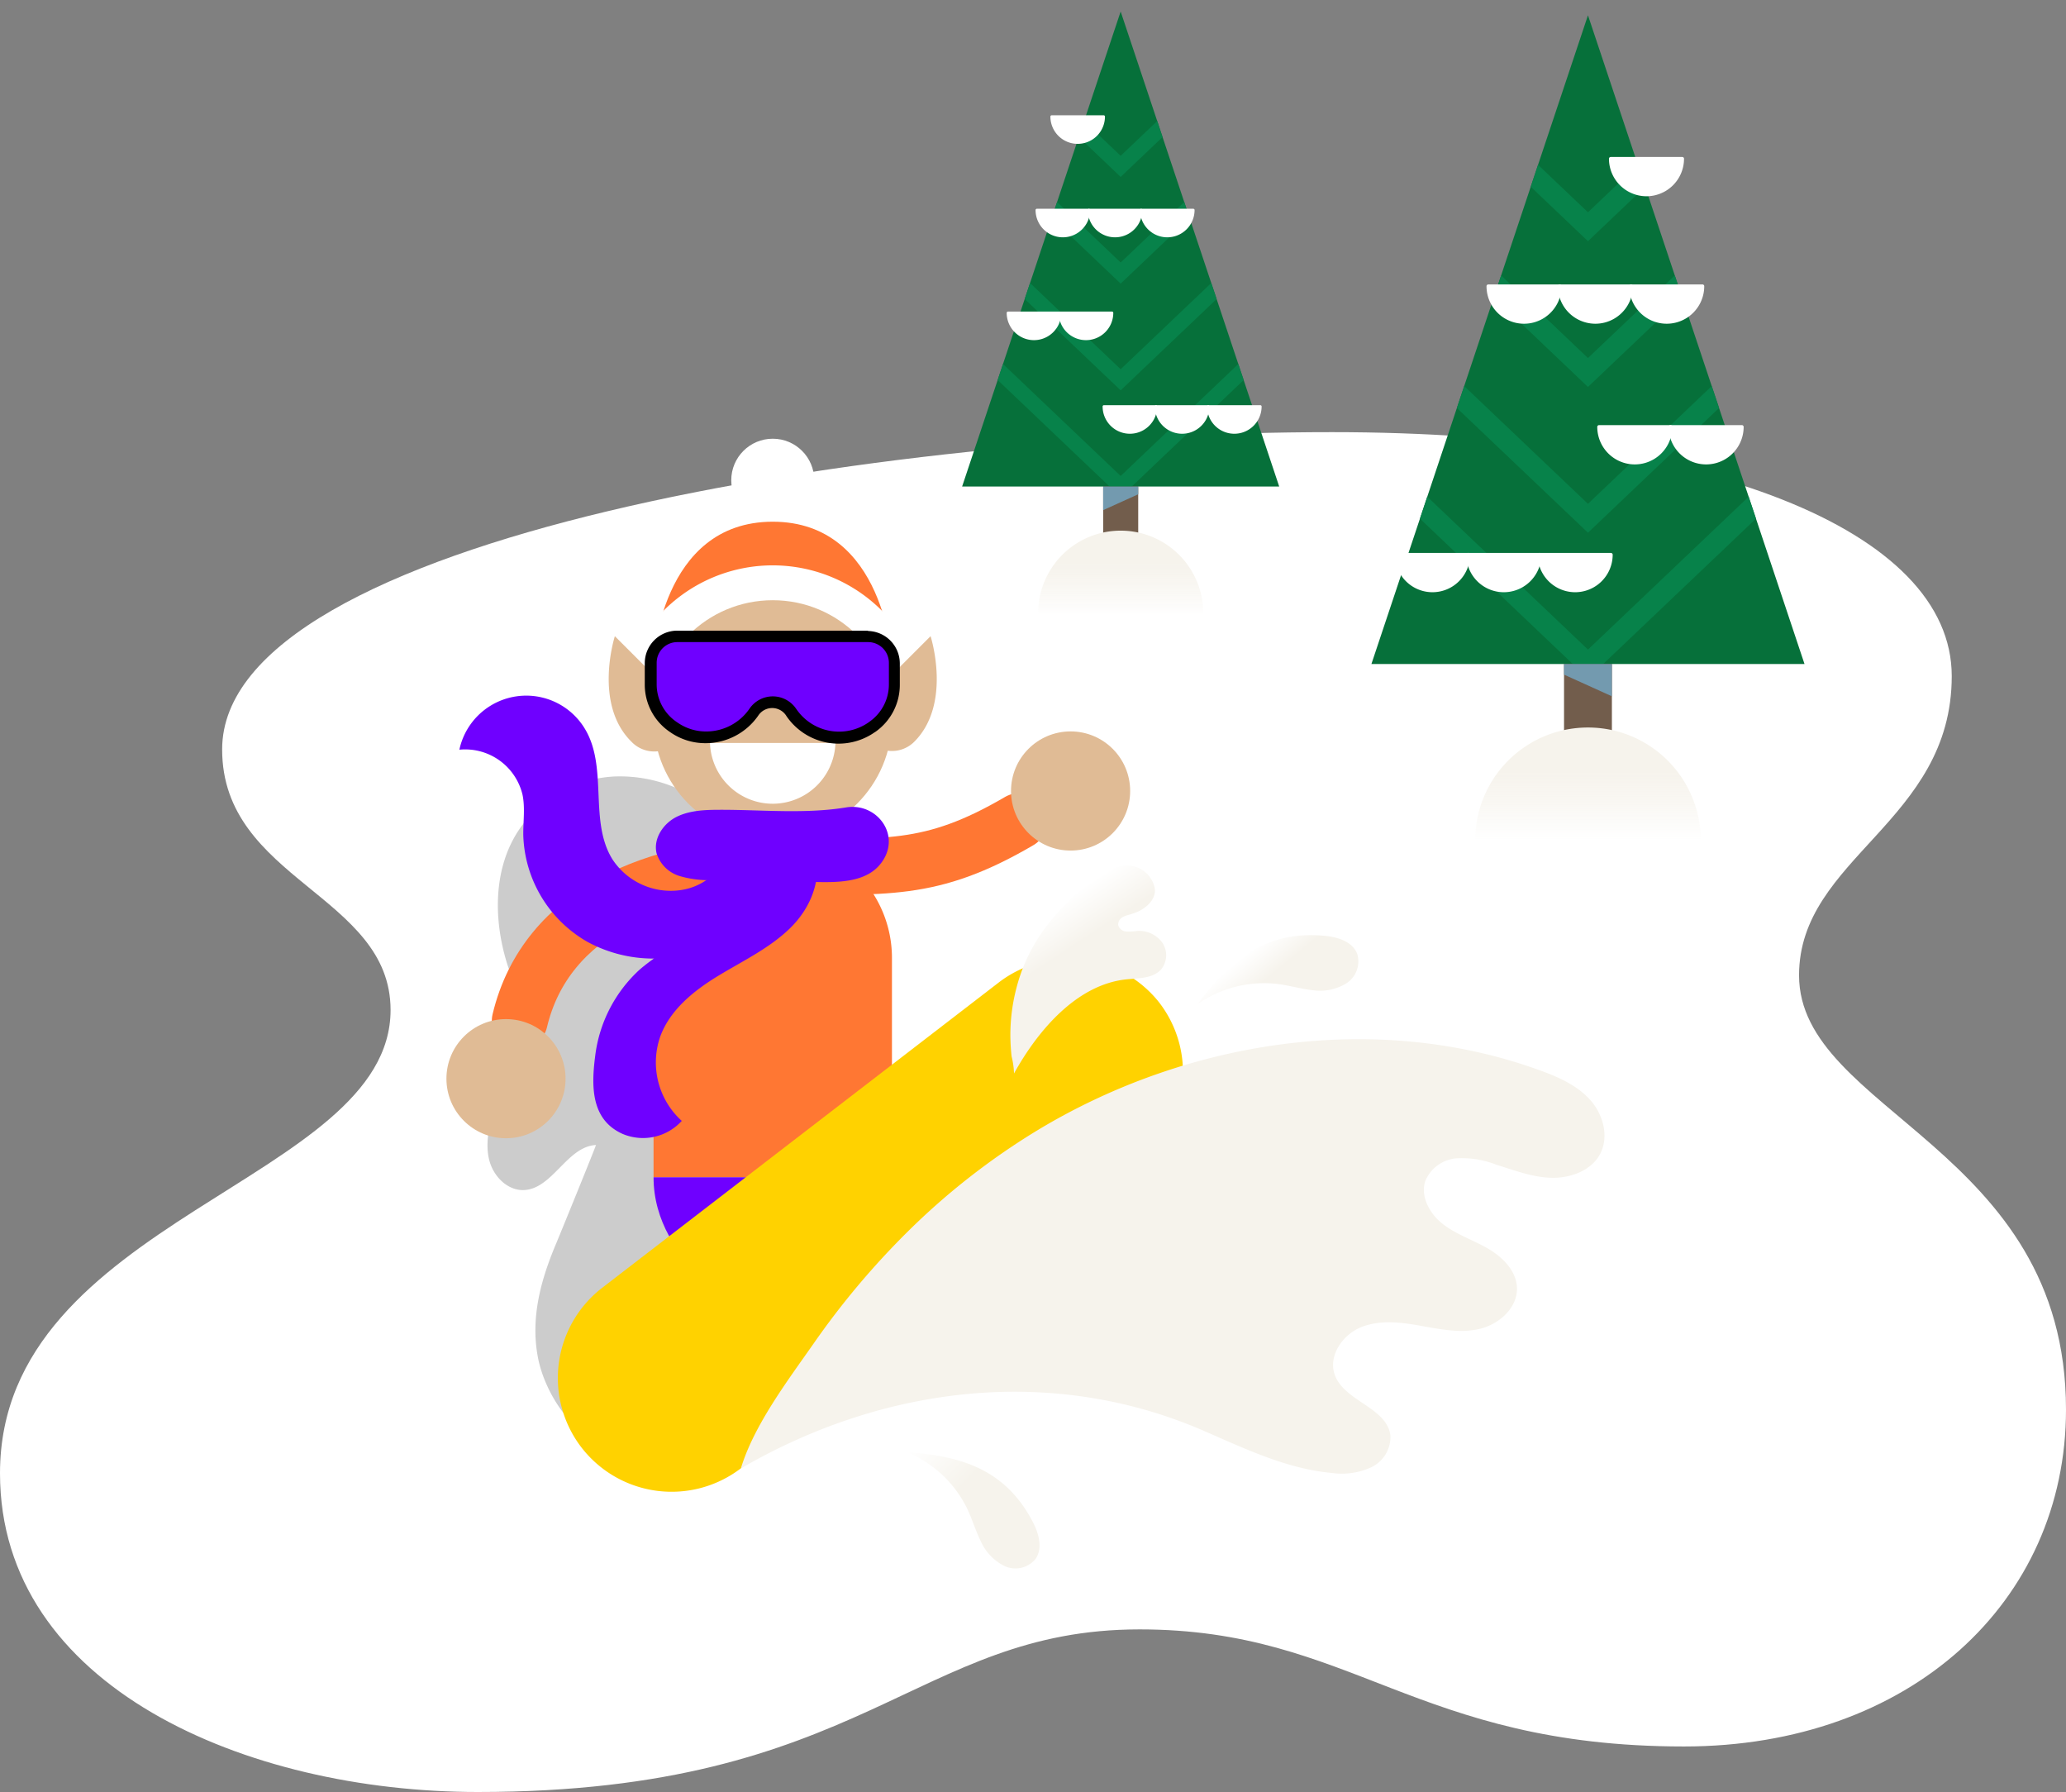 <svg xmlns="http://www.w3.org/2000/svg" xmlns:xlink="http://www.w3.org/1999/xlink" viewBox="0 0 317.7 275.52"><rect x="0" y="0" width="317.7" height="275.52" fill="#808080" stroke="none"/><defs><style>.cls-1,.cls-14,.cls-15,.cls-18,.cls-8,.cls-9{fill:none;}.cls-2{isolation:isolate;}.cls-11,.cls-16,.cls-3{fill:#fff;}.cls-4{opacity:0.2;}.cls-5{fill:#725d4c;}.cls-6{fill:#06703a;}.cls-7{clip-path:url(#clip-path);}.cls-14,.cls-15,.cls-8,.cls-9{stroke:#07824a;}.cls-14,.cls-15,.cls-18,.cls-8,.cls-9{stroke-miterlimit:10;}.cls-8{stroke-width:3.22px;}.cls-9{stroke-width:1.71px;}.cls-10{fill:#739aaf;mix-blend-mode:multiply;}.cls-11,.cls-16{stroke:#fff;stroke-linejoin:round;}.cls-11{stroke-width:0.54px;}.cls-12{fill:url(#linear-gradient);}.cls-13{clip-path:url(#clip-path-2);}.cls-14{stroke-width:2.35px;}.cls-15{stroke-width:1.25px;}.cls-16{stroke-width:0.39px;}.cls-17{fill:url(#linear-gradient-2);}.cls-18{stroke:#f73;stroke-linecap:round;stroke-width:8.6px;}.cls-19{fill:#e0bb95;}.cls-20{fill:#00acc1;}.cls-21{fill:#f73;}.cls-22{fill:#332e2e;}.cls-23{fill:#6f00ff;}.cls-24{fill:#ffd200;}.cls-25{fill:url(#linear-gradient-3);}.cls-26{fill:url(#linear-gradient-4);}.cls-27{fill:url(#linear-gradient-5);}.cls-28{fill:url(#linear-gradient-6);}</style><clipPath id="clip-path"><polygon class="cls-1" points="244.19 2.35 210.89 102.09 245.92 102.09 277.49 102.09 244.19 2.35"/></clipPath><linearGradient id="linear-gradient" x1="79.37" y1="111.85" x2="79.37" y2="129.19" gradientTransform="matrix(-1, 0, 0, 1, 323.56, 0)" gradientUnits="userSpaceOnUse"><stop offset="0.37" stop-color="#f6f3ec"/><stop offset="0.43" stop-color="#f6f3ec" stop-opacity="0.95"/><stop offset="0.53" stop-color="#f6f3ec" stop-opacity="0.82"/><stop offset="0.67" stop-color="#f6f3ec" stop-opacity="0.62"/><stop offset="0.83" stop-color="#f6f3ec" stop-opacity="0.33"/><stop offset="1" stop-color="#f6f3ec" stop-opacity="0"/></linearGradient><clipPath id="clip-path-2"><polygon class="cls-1" points="172.33 1.77 196.71 74.8 171.07 74.8 147.95 74.8 172.33 1.77"/></clipPath><linearGradient id="linear-gradient-2" x1="163.2" y1="81.94" x2="163.2" y2="94.64" gradientTransform="translate(9.13)" xlink:href="#linear-gradient"/><linearGradient id="linear-gradient-3" x1="209.35" y1="227.54" x2="155.39" y2="173.59" gradientUnits="userSpaceOnUse"><stop offset="0.07" stop-color="#f6f3ec"/><stop offset="0.62" stop-color="#f6f3ec"/><stop offset="1" stop-color="#f6f3ec"/></linearGradient><linearGradient id="linear-gradient-4" x1="173.5" y1="156.81" x2="160.65" y2="143.95" gradientTransform="matrix(0.98, 0.2, -0.2, 0.98, 31.65, -32.76)" gradientUnits="userSpaceOnUse"><stop offset="0.07" stop-color="#f6f3ec"/><stop offset="0.62" stop-color="#f6f3ec"/><stop offset="1" stop-color="#fff"/></linearGradient><linearGradient id="linear-gradient-5" x1="202.23" y1="151.83" x2="192.83" y2="142.43" gradientTransform="translate(14.8 -14.94) rotate(5.65)" xlink:href="#linear-gradient-4"/><linearGradient id="linear-gradient-6" x1="159.32" y1="239.66" x2="141.2" y2="221.54" gradientTransform="matrix(1, 0, 0, 1, 0, 0)" xlink:href="#linear-gradient-4"/></defs><title>st_elkski_loadingillustration</title><g class="cls-2"><g id="Layer_2" data-name="Layer 2"><g id="Layer_1-2" data-name="Layer 1"><path class="cls-3" d="M204.84,66.44c-69.45,0-170.68,16.15-170.68,48.78,0,20.08,25.9,22.37,25.9,40.06,0,26.37-60.06,32-60.06,71.23,0,32.82,37.86,49,73.48,49,59.35,0,67.22-25,101.76-25,32.67,0,42.34,18,83.72,18,34.69,0,58.74-22.2,58.74-51.8,0-40.25-41.05-45.8-41.05-66.76,0-18.08,23.48-23.55,23.48-46S262.2,66.44,204.84,66.44Z"/><g class="cls-4"><path d="M82.73,208.75c-1.18-6.09.41-11.92,2.77-17.51.56-1.33,6.22-15.2,6.14-15.2-4.51.23-6.7,6.88-11.22,6.93-2.53,0-4.62-2.24-5.21-4.7s0-5,.59-7.49c1.12-4.33,2.54-8.54,4-12.75,1.4-3.94-.65-6.1-1.86-10-2.1-6.84-2.08-14.74,2-20.65a19,19,0,0,1,14.52-8,22,22,0,0,1,15.7,5.75c7.36,6.66,9.74,17,12.33,26.62s6.45,19.89,15.16,24.65c2,1.08,4.5,2.28,4.62,4.55.08,1.54-1.06,2.85-2.13,4a322,322,0,0,1-32,29.11c-3.83,3-9.67,9.76-15,8.1S83.75,214,82.73,208.75Z"/></g><rect class="cls-5" x="240.51" y="81.69" width="7.36" height="34.79"/><polygon class="cls-6" points="244.19 2.35 210.89 102.09 245.92 102.09 277.49 102.09 244.19 2.35"/><g class="cls-7"><polyline class="cls-8" points="279.61 23.58 244.19 57.27 208.77 23.58"/><polyline class="cls-8" points="279.61 45.99 244.19 79.68 208.77 45.99"/><polyline class="cls-8" points="279.61 68.4 244.19 102.09 208.77 68.4"/><polyline class="cls-9" points="189.41 22.91 171.46 40.86 151.67 22.91"/><polyline class="cls-9" points="189.41 49.54 171.46 67.49 151.67 49.54"/><polyline class="cls-8" points="279.61 1.17 244.19 34.86 208.77 1.17"/></g><polygon class="cls-10" points="240.51 102.09 247.87 102.09 247.87 107.05 240.51 103.72 240.51 102.09"/><path class="cls-11" d="M225.78,85.28a5.49,5.49,0,1,1-11,0Z"/><path class="cls-11" d="M236.75,85.28a5.49,5.49,0,1,1-11,0Z"/><path class="cls-11" d="M247.72,85.28a5.49,5.49,0,1,1-11,0Z"/><path class="cls-11" d="M239.86,44a5.49,5.49,0,1,1-11,0Z"/><path class="cls-11" d="M250.83,44a5.49,5.49,0,1,1-11,0Z"/><path class="cls-11" d="M261.8,44a5.49,5.49,0,1,1-11,0Z"/><path class="cls-11" d="M256.89,65.63a5.49,5.49,0,0,1-11,0Z"/><path class="cls-11" d="M267.86,65.63a5.49,5.49,0,0,1-11,0Z"/><path class="cls-11" d="M258.69,24.4a5.49,5.49,0,0,1-11,0Z"/><path class="cls-12" d="M261.53,129.19a17.34,17.34,0,1,0-34.68,0Z"/><rect class="cls-5" x="169.64" y="59.86" width="5.39" height="25.47"/><polygon class="cls-6" points="172.33 1.77 196.71 74.8 171.07 74.8 147.95 74.8 172.33 1.77"/><g class="cls-13"><polyline class="cls-14" points="146.4 17.32 172.33 41.98 198.26 17.32"/><polyline class="cls-14" points="146.4 33.72 172.33 58.39 198.26 33.72"/><polyline class="cls-14" points="146.4 50.13 172.33 74.8 198.26 50.13"/><polyline class="cls-15" points="212.44 16.83 225.58 29.97 240.06 16.83"/><polyline class="cls-15" points="212.44 36.32 225.58 49.46 240.06 36.32"/><polyline class="cls-14" points="146.4 0.91 172.33 25.58 198.26 0.91"/></g><polygon class="cls-10" points="175.03 74.8 169.64 74.8 169.64 78.43 175.03 75.99 175.03 74.8"/><path class="cls-16" d="M185.81,62.49a4,4,0,1,0,8,0Z"/><path class="cls-16" d="M177.78,62.49a4,4,0,1,0,8,0Z"/><path class="cls-16" d="M169.75,62.49a4,4,0,1,0,8,0Z"/><path class="cls-16" d="M175.5,32.29a4,4,0,1,0,8,0Z"/><path class="cls-16" d="M167.47,32.29a4,4,0,1,0,8,0Z"/><path class="cls-16" d="M159.44,32.29a4,4,0,1,0,8,0Z"/><path class="cls-16" d="M163,48.1a4,4,0,1,0,8,0Z"/><path class="cls-16" d="M155,48.1a4,4,0,1,0,8,0Z"/><path class="cls-16" d="M161.72,17.92a4,4,0,0,0,8,0Z"/><path class="cls-17" d="M159.64,94.64a12.7,12.7,0,1,1,25.39,0Z"/><path class="cls-18" d="M118.83,133.24c17.41,0,24.2,1,37.89-7"/><circle class="cls-19" cx="164.63" cy="121.61" r="9.16"/><path class="cls-18" d="M118.83,133.24c-17.42,0-34.87,6.72-38.9,23.69"/><circle class="cls-19" cx="77.81" cy="165.84" r="9.16"/><polygon class="cls-20" points="116.31 171.3 131.34 171.3 123.83 133.24 116.31 171.3"/><path class="cls-21" d="M137.16,181V147.27a18.33,18.33,0,0,0-36.66,0V181Z"/><circle class="cls-3" cx="118.83" cy="73.83" r="6.38"/><path class="cls-21" d="M137.16,101.66s-1-21.45-18.33-21.45-18.33,21.45-18.33,21.45Z"/><path class="cls-3" d="M136.32,110.51a5.37,5.37,0,0,1-5.12-3.77,13,13,0,0,0-24.75,0,5.37,5.37,0,1,1-10.25-3.2,23.71,23.71,0,0,1,45.25,0,5.37,5.37,0,0,1-3.52,6.73A5.66,5.66,0,0,1,136.32,110.51Z"/><path class="cls-19" d="M143.1,97.81l-9.37,9.37a4.85,4.85,0,0,0,6.86,6.86C146.44,108.19,143.1,97.81,143.1,97.81Z"/><path class="cls-19" d="M103.92,107.18l-9.37-9.37S91.21,108.19,97.07,114a4.85,4.85,0,1,0,6.85-6.86Z"/><circle class="cls-19" cx="118.83" cy="110.61" r="18.33"/><path class="cls-22" d="M115.12,105.36a3.7,3.7,0,1,1-3.7-3.7A3.7,3.7,0,0,1,115.12,105.36Z"/><path class="cls-22" d="M129.93,105.36a3.7,3.7,0,1,1-3.7-3.7A3.7,3.7,0,0,1,129.93,105.36Z"/><path class="cls-3" d="M128.47,114.23a9.65,9.65,0,0,1-19.29,0Z"/><path class="cls-23" d="M100.5,181c0,13.26,14.67,22.15,21.82,22.63L118.83,181Z"/><path class="cls-24" d="M92.59,198l60.89-46.87a17.72,17.72,0,0,1,24.61,2.79,17.52,17.52,0,0,1-3,24.8l-61.13,47a17.52,17.52,0,0,1-24.56-3.2h0A17.52,17.52,0,0,1,92.59,198Z"/><path class="cls-23" d="M111.22,124.5c-2.37,0-4.83,0-7,1s-3.81,3.4-3.25,5.7a5.31,5.31,0,0,0,3.49,3.47,15.64,15.64,0,0,0,5.06.64l16.38.3c3.38.06,7.24-.08,9.4-2.67,3.53-4.23-.29-9.58-5.15-8.81C124,125.15,117.46,124.52,111.22,124.5Z"/><path class="cls-23" d="M109.58,141.11c-3.44,3.08-7.81,5-11.26,8a21.53,21.53,0,0,0-6.8,13.28c-.58,4.53-.7,9.74,4.22,11.94a8.06,8.06,0,0,0,9.1-2,12.12,12.12,0,0,1-3.3-13c1.53-4.13,5.21-7.07,9-9.36s7.84-4.22,11-7.31c3.86-3.81,5.38-9.16,3-14.15-3,.15-9.55-1-10.35,2.43-.44,1.9-.1,3.55-1,5.45A16.51,16.51,0,0,1,109.58,141.11Z"/><path class="cls-23" d="M104.51,136.87a10.73,10.73,0,0,1-10.31-4.72c-3.63-5.78-.75-13.87-4.09-19.81a10.52,10.52,0,0,0-19.47,2.92,9.07,9.07,0,0,1,9.71,6.92c.42,2,.09,4.17.12,6.26a19.56,19.56,0,0,0,9.82,16.34,21.2,21.2,0,0,0,19.2.57,23.18,23.18,0,0,0,12.23-15s-5-1.07-5.53-1a4.39,4.39,0,0,0-2.91,1.61C110.55,133.66,108.64,136.32,104.51,136.87Z"/><path class="cls-23" d="M129,113.35a8.8,8.8,0,0,1-7.29-3.85l-.08-.11a3.45,3.45,0,0,0-5.69,0,9,9,0,0,1-7.44,3.94,8.56,8.56,0,0,1-4.85-1.48l-.26-.18a7.89,7.89,0,0,1-3.35-6.46v-3.3a4.07,4.07,0,0,1,4.07-4.07h29.36a4.07,4.07,0,0,1,4.06,4.07v3.3a7.89,7.89,0,0,1-3.39,6.48l-.12.09a8.85,8.85,0,0,1-5,1.57Z"/><path d="M133.51,98.72a3.19,3.19,0,0,1,3.18,3.19v3.3a7,7,0,0,1-3,5.76l-.12.09a7.95,7.95,0,0,1-11.08-2l-.08-.11a4.33,4.33,0,0,0-7.15,0l0,0a8.08,8.08,0,0,1-6.68,3.51,7.68,7.68,0,0,1-4.35-1.34l-.25-.17a7,7,0,0,1-3-5.74v-3.3a3.2,3.2,0,0,1,.93-2.26,3.17,3.17,0,0,1,2.26-.93h29.36m0-1.76H104.15a5,5,0,0,0-5,5v3.3a8.76,8.76,0,0,0,3.73,7.18l.26.18a9.4,9.4,0,0,0,5.35,1.64,9.85,9.85,0,0,0,8.13-4.27l0,0a2.56,2.56,0,0,1,4.25,0l.07.11a9.7,9.7,0,0,0,13.54,2.5.57.57,0,0,1,.13-.08,8.82,8.82,0,0,0,3.76-7.21v-3.3a5,5,0,0,0-4.94-5Z"/><path class="cls-25" d="M159.26,173.94c23-14,52.24-18.59,77.54-9.38,2.78,1,5.6,2.25,7.62,4.42s3,5.51,1.76,8.19-4.48,3.94-7.44,3.91-5.79-1.13-8.61-2a14.55,14.55,0,0,0-6.1-1,5.71,5.71,0,0,0-4.82,3.4c-.88,2.45.67,5.19,2.74,6.77s4.61,2.4,6.86,3.71,4.36,3.41,4.46,6c.12,3.08-2.71,5.62-5.7,6.34s-6.13.06-9.16-.48-6.25-.93-9.11.23-5.08,4.41-4.05,7.31c1.45,4.09,8,5,8.56,9.32a5.17,5.17,0,0,1-3,4.93,10.85,10.85,0,0,1-6,.85c-7-.63-13.56-3.82-20-6.61-22.85-9.81-48.64-7-70.88,5.91,2-6.66,7.26-13.58,11.2-19.22a123.14,123.14,0,0,1,14.46-17.19A108.2,108.2,0,0,1,159.26,173.94Z"/><path class="cls-26" d="M173.86,140.58a4.93,4.93,0,0,0-1.14.38,1.32,1.32,0,0,0-.77,1.25,1.35,1.35,0,0,0,1.21,1,8.78,8.78,0,0,0,1.69-.08,4.4,4.4,0,0,1,3.86,1.76,3.46,3.46,0,0,1-.13,4.12c-1.26,1.44-3.46,1.37-5.36,1.56-7.77.8-13.76,8.09-17.29,14.47a12.31,12.31,0,0,0-.37-2.62,30.55,30.55,0,0,1-.19-3.45,28.56,28.56,0,0,1,.93-7.06c1.81-7,6-12,11.49-16.38a9.7,9.7,0,0,1,5.08-2.44,4.34,4.34,0,0,1,4.68,3.36c.38,1.93-1.64,3.51-3.35,4Z"/><path class="cls-27" d="M203.74,143.88c2,.19,4.2.89,4.95,2.72a4,4,0,0,1-1.73,4.63,7.77,7.77,0,0,1-5.15,1c-1.78-.2-3.5-.71-5.27-.94a17.82,17.82,0,0,0-12.36,3.08C189.15,147.63,194.63,143,203.74,143.88Z"/><path class="cls-28" d="M158.85,234.05c.91,1.76,1.52,4,.39,5.63a4,4,0,0,1-4.83,1.06,7.77,7.77,0,0,1-3.6-3.81c-.79-1.6-1.3-3.33-2.06-4.94a17.8,17.8,0,0,0-9.28-8.72C147.78,223.82,154.65,225.91,158.85,234.05Z"/></g></g></g></svg>